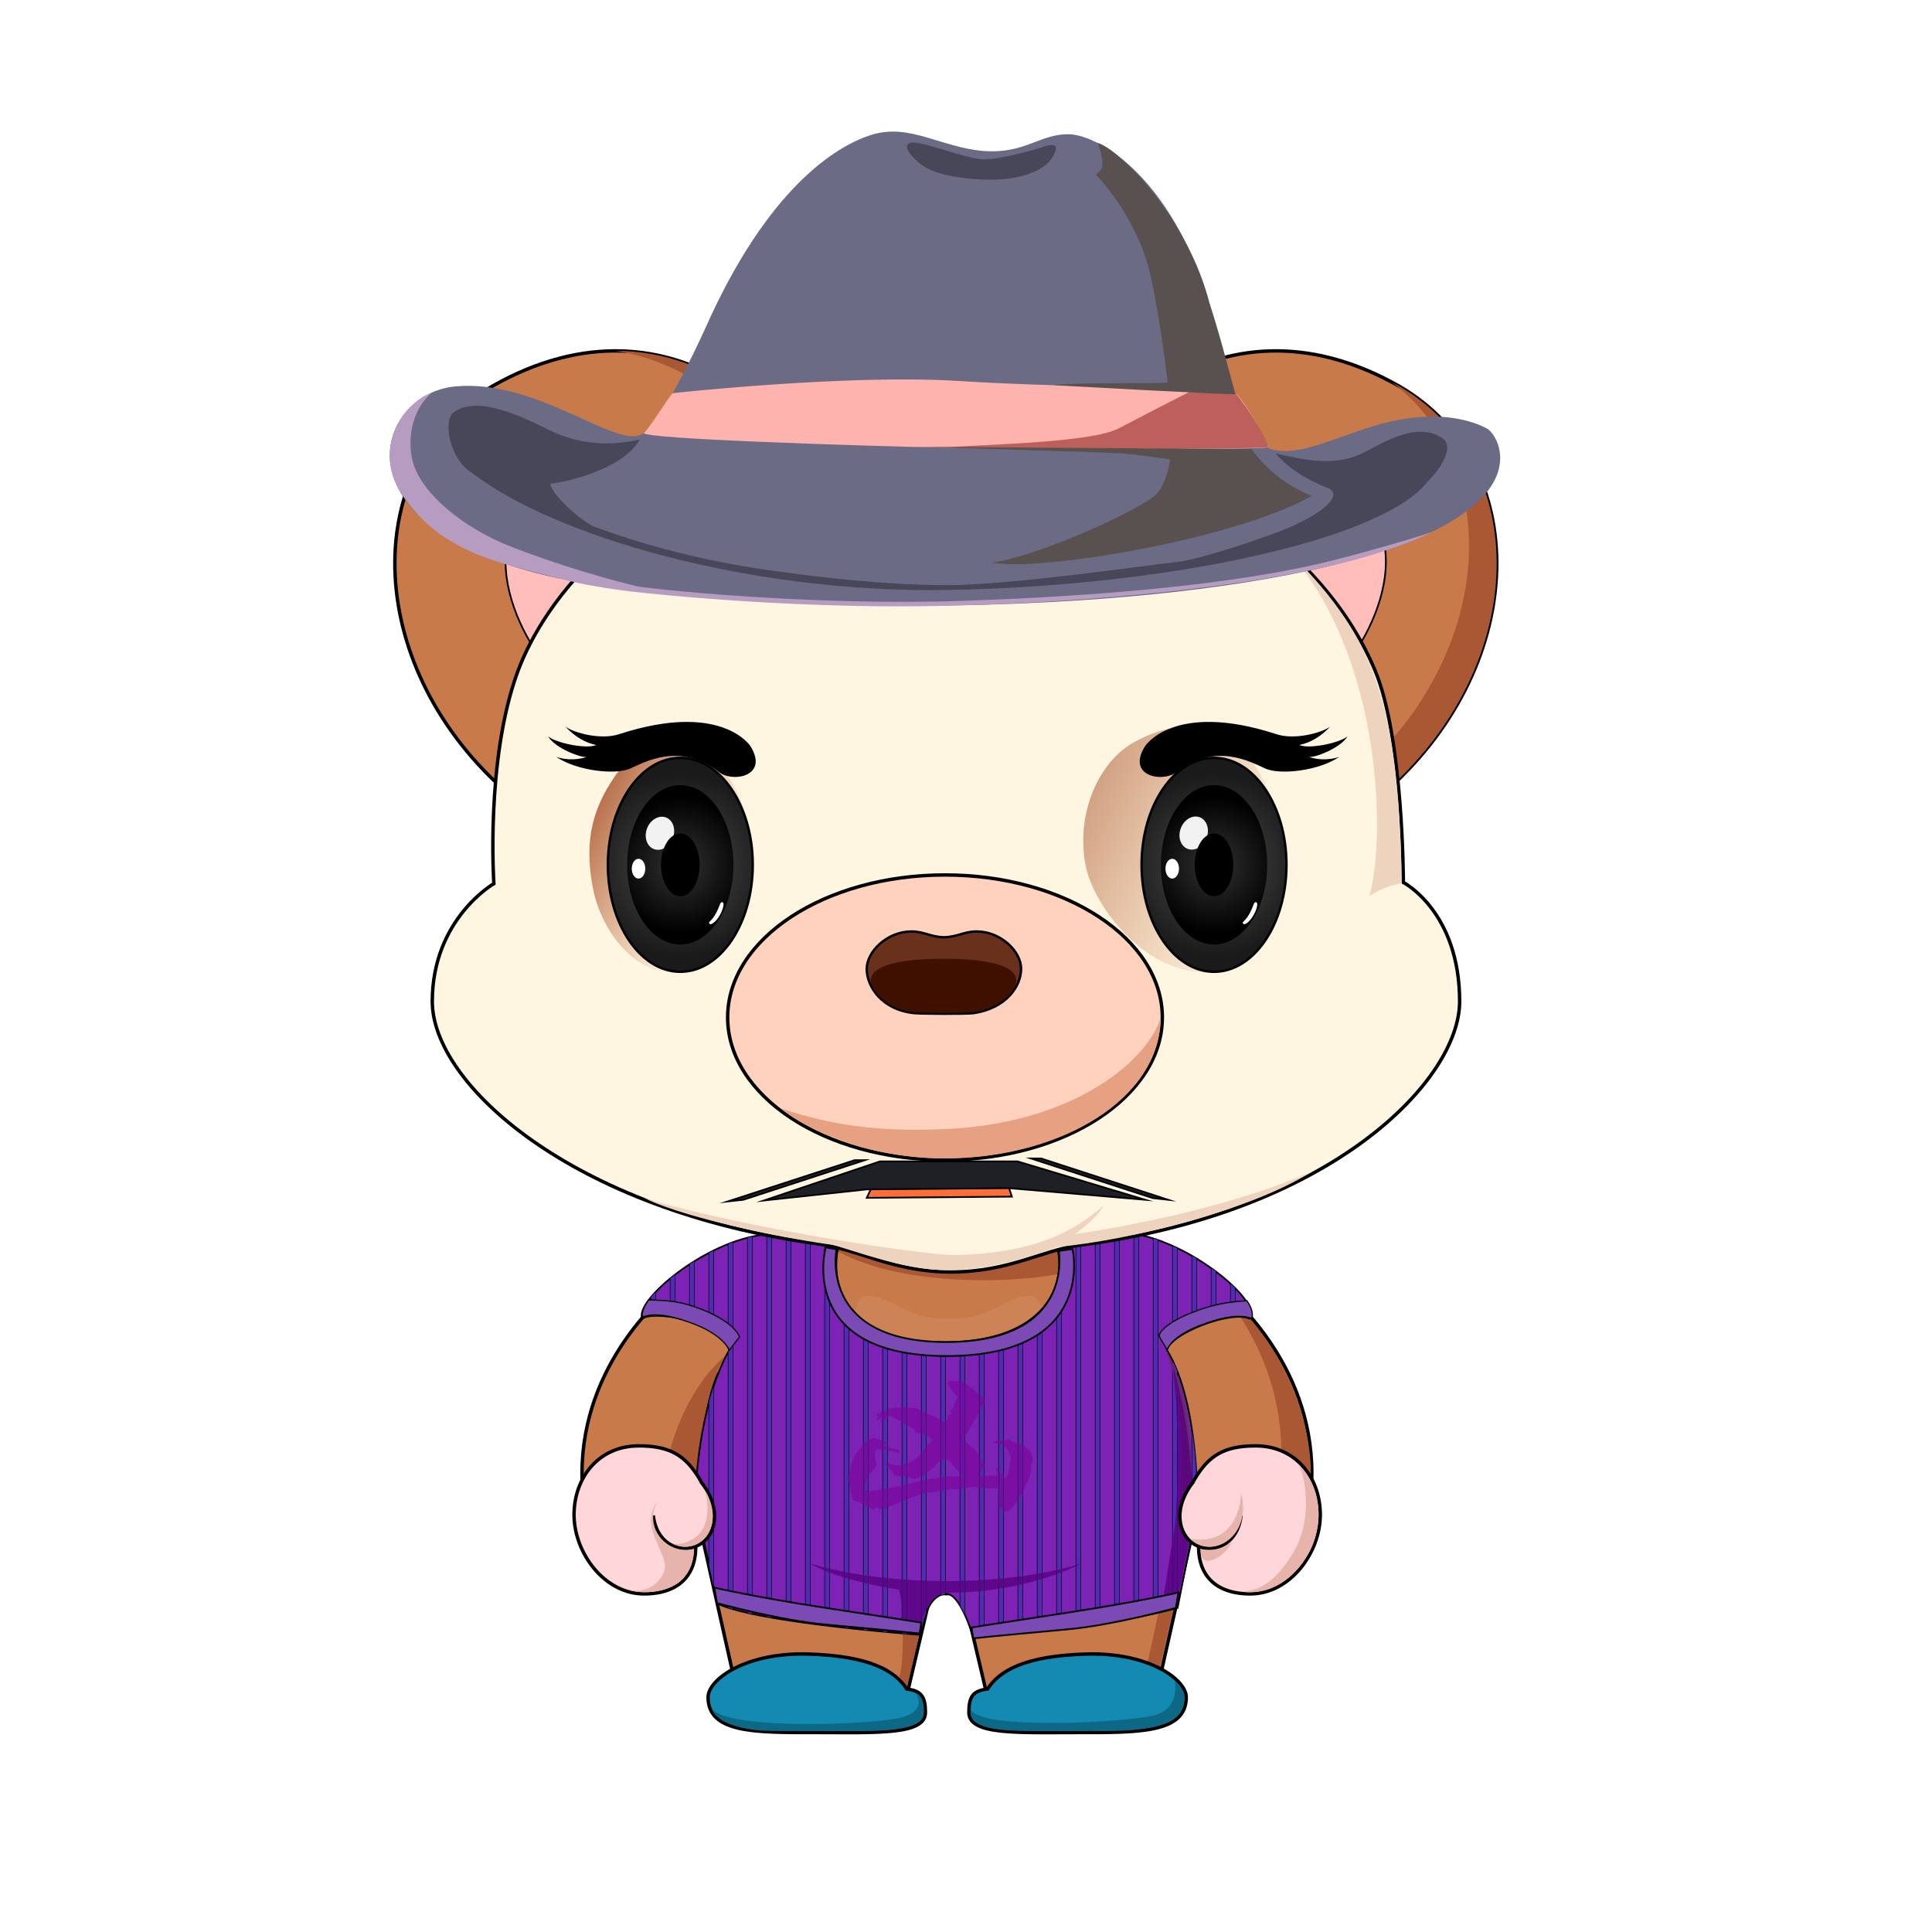 <?xml version="1.0" encoding="utf-8"?>
<svg version="1.0" id="layer_1" xmlns="http://www.w3.org/2000/svg" xmlns:xlink="http://www.w3.org/1999/xlink" x="0px" y="0px" viewBox="0 0 800 800" enable-background="new 0 0 800 800" xml:space="preserve">
<g id="_x31__2_">
	<g id="身体_18_">
		<path fill="#C87A4A" stroke="#000000" stroke-width="1.417" stroke-miterlimit="10" d="M291.3,599.9c0.9-16.5,4-26.1,6.4-31.4
			C293.8,577.2,292.1,589,291.3,599.9l-0.4,14.5c0,9.2,0.5,24.7,0.5,24.7l13.1,58.4l71.6,1.9l9.4-39.9c0,0,3.8,0.4,6.6,0.4
			c2.8,0,6.6-0.4,6.6-0.4l9.4,39.9l71.6-1.9l13.1-58.4c0,0,0.5-15.2,0.5-24.1c0,0-0.2-33.1-6.8-46.5c2.1,3.2,5.8,16.1,6.5,34.5
			l0.4,12c3.6,39.4,49.8,38.6,49.8-5c0-45.3-33.4-74.5-41.8-80c-15.2-10.7-43.5-17.3-43.5-17.3h-65.7H392h-65.7
			c0,0-28.3,6.6-43.5,17.3c-8.4,5.5-41.8,34.7-41.8,80c0,43.8,46.6,44.3,49.8,4.4L291.3,599.9z"/>
		<path opacity="0.1" fill="#FFD2BE" d="M437.7,576.5c-10.9-19-1-39.8-11.4-39.8c-10.4,0-14.2,9.4-33,9.4c-0.1,0-0.7,0-0.8,0
			c-18.8,0-22.6-9.4-33-9.4s-0.5,20.8-11.4,39.8c-22.8,39.7,5.8,74.2,42.6,74.2c0.8,0,3.7,0,4.4,0
			C431.9,650.8,460.5,616.2,437.7,576.5z"/>
		<path fill="#AA5834" d="M335,647.2c0,0,21.3,7.5,57,7.5s56.3-7.5,56.3-7.5s-22.2,12.3-55.9,12.3c-2.9,0-4.9-0.1-7.6-0.3l-9.2,39.1
			l-3.2-4c2.3-7.2,1.4-30.3-0.1-36.2C352.5,655.2,340.1,650.3,335,647.2z"/>
		<path fill="#AA5834" d="M493.4,633l-13.7,59.8l-5.5-1c1.4-4.1,8.4-36.4,12.4-61.3c2.6-37.6-1.1-65.5-1.1-65.5
			C493.8,592.7,494.5,622.4,493.4,633z"/>
		<path fill="#AA5834" d="M542.8,609.5c0,10.4-6.2,31.3-16,29.3c4.2-12,3.7-32.8,3.7-32.8c1.9-45.3-26.9-73.4-26.9-73.4
			C534.1,556.9,542.8,591.9,542.8,609.5z"/>
		<path fill="#AA5834" d="M274.7,616.1c0,5.8-1.1,21.3-7.7,26.7c11.5,0,18.5-11.9,19.9-14.8c3.3-7.1,3.3-18,3.3-18
			c-0.3-34.8,10.2-48.6,10.2-48.6C282,576.8,274.7,606.2,274.7,616.1z"/>
		<path fill="#AA5834" d="M459.6,514.5c-4.6-8.2-28.1-15.9-64-17c-13.9-0.4-69.1-2.1-64.6,6.1c4.9,8.9,20.3,23,61.8,26
			C428.7,532.2,465.3,524.7,459.6,514.5z"/>
	</g>
	<g id="衣服_6_">
		<path fill="#7C22B4" stroke="#000000" stroke-width="0.709" stroke-miterlimit="10" d="M316.9,511.2
			c-24.6,2.3-54.5,27.6-50.9,34.8c4.5-3.4,31.2,0.6,36,13c-10.5,18-14.5,50-13.9,65.4c1,1.2,8.8,39.5,8.8,39.5
			c11.6,5.9,52.1,10.5,84.4,13.1c0,0,1.6-17,10.7-17c5.6,0,10.7,17,10.7,17c38.7-2.2,64-5.6,84.9-11.2l8.1-41
			c0,0,1.3-43.1-12.5-65.8c1.5-6.7,26.2-16.5,34.2-13c5.4-6.4-22.2-30.1-46.1-34.8c-11.1-1.5-33.9,4.1-33.9,4.1
			c4.9,16.3-4.3,40.5-46.7,40.5s-47.2-25.6-43.3-40.5L316.9,511.2z"/>
		<g>
			<defs>
				<path id="SVGID_126_" d="M316.9,511.2c-24.6,2.3-54.5,27.6-50.9,34.8c4.5-3.4,31.2,0.6,36,13c-10.5,18-14.5,50-13.9,65.4
					c1,1.2,8.8,39.5,8.8,39.5c11.6,5.9,52.1,10.5,84.4,13.1c0,0,1.6-17,10.7-17c5.6,0,10.7,17,10.7,17c38.7-2.2,64-5.6,84.9-11.2
					l8.1-41c0,0,1.3-43.1-12.5-65.8c1.5-6.7,26.2-16.5,34.2-13c5.4-6.4-22.2-30.1-46.1-34.8c-11.1-1.5-33.9,4.1-33.9,4.1
					c4.9,16.3-4.3,40.5-46.7,40.5s-47.2-25.6-43.3-40.5L316.9,511.2z"/>
			</defs>
			<clipPath id="SVGID_2_">
				<use xlink:href="#SVGID_126_"  overflow="visible"/>
			</clipPath>
			<g clip-path="url(#SVGID_2_)">
				
					<rect x="269.5" y="496.5" fill="#502CB4" stroke="#000000" stroke-width="0.235" stroke-miterlimit="10" width="2" height="186"/>
				
					<rect x="277.5" y="496.5" fill="#502CB4" stroke="#000000" stroke-width="0.235" stroke-miterlimit="10" width="2" height="186"/>
				
					<rect x="285.5" y="496.5" fill="#502CB4" stroke="#000000" stroke-width="0.235" stroke-miterlimit="10" width="2" height="186"/>
				
					<rect x="293.5" y="496.5" fill="#502CB4" stroke="#000000" stroke-width="0.235" stroke-miterlimit="10" width="2" height="186"/>
				
					<rect x="301.5" y="496.5" fill="#502CB4" stroke="#000000" stroke-width="0.235" stroke-miterlimit="10" width="2" height="186"/>
				
					<rect x="309.5" y="496.5" fill="#502CB4" stroke="#000000" stroke-width="0.235" stroke-miterlimit="10" width="2" height="186"/>
				
					<rect x="317.5" y="496.5" fill="#502CB4" stroke="#000000" stroke-width="0.235" stroke-miterlimit="10" width="2" height="186"/>
				
					<rect x="325.5" y="496.5" fill="#502CB4" stroke="#000000" stroke-width="0.235" stroke-miterlimit="10" width="2" height="186"/>
				
					<rect x="333.5" y="496.5" fill="#502CB4" stroke="#000000" stroke-width="0.235" stroke-miterlimit="10" width="2" height="186"/>
				
					<rect x="341.5" y="496.5" fill="#502CB4" stroke="#000000" stroke-width="0.235" stroke-miterlimit="10" width="2" height="186"/>
				
					<rect x="349.5" y="496.5" fill="#502CB4" stroke="#000000" stroke-width="0.235" stroke-miterlimit="10" width="2" height="186"/>
				
					<rect x="357.5" y="496.5" fill="#502CB4" stroke="#000000" stroke-width="0.235" stroke-miterlimit="10" width="2" height="186"/>
				
					<rect x="365.5" y="496.5" fill="#502CB4" stroke="#000000" stroke-width="0.235" stroke-miterlimit="10" width="2" height="186"/>
				
					<rect x="373.5" y="496.5" fill="#502CB4" stroke="#000000" stroke-width="0.235" stroke-miterlimit="10" width="2" height="186"/>
				
					<rect x="381.5" y="496.5" fill="#502CB4" stroke="#000000" stroke-width="0.235" stroke-miterlimit="10" width="2" height="186"/>
				
					<rect x="389.5" y="496.5" fill="#502CB4" stroke="#000000" stroke-width="0.235" stroke-miterlimit="10" width="2" height="186"/>
				
					<rect x="397.5" y="496.5" fill="#502CB4" stroke="#000000" stroke-width="0.235" stroke-miterlimit="10" width="2" height="186"/>
				
					<rect x="405.5" y="496.5" fill="#502CB4" stroke="#000000" stroke-width="0.235" stroke-miterlimit="10" width="2" height="186"/>
				
					<rect x="413.5" y="496.5" fill="#502CB4" stroke="#000000" stroke-width="0.235" stroke-miterlimit="10" width="2" height="186"/>
				
					<rect x="421.5" y="496.5" fill="#502CB4" stroke="#000000" stroke-width="0.235" stroke-miterlimit="10" width="2" height="186"/>
				
					<rect x="429.5" y="496.5" fill="#502CB4" stroke="#000000" stroke-width="0.235" stroke-miterlimit="10" width="2" height="186"/>
				
					<rect x="437.5" y="496.5" fill="#502CB4" stroke="#000000" stroke-width="0.235" stroke-miterlimit="10" width="2" height="186"/>
				
					<rect x="445.5" y="496.5" fill="#502CB4" stroke="#000000" stroke-width="0.235" stroke-miterlimit="10" width="2" height="186"/>
				
					<rect x="453.5" y="496.5" fill="#502CB4" stroke="#000000" stroke-width="0.235" stroke-miterlimit="10" width="2" height="186"/>
				
					<rect x="461.5" y="496.5" fill="#502CB4" stroke="#000000" stroke-width="0.235" stroke-miterlimit="10" width="2" height="186"/>
				
					<rect x="469.5" y="496.5" fill="#502CB4" stroke="#000000" stroke-width="0.235" stroke-miterlimit="10" width="2" height="186"/>
				
					<rect x="477.5" y="496.5" fill="#502CB4" stroke="#000000" stroke-width="0.235" stroke-miterlimit="10" width="2" height="186"/>
				
					<rect x="485.5" y="496.5" fill="#502CB4" stroke="#000000" stroke-width="0.235" stroke-miterlimit="10" width="2" height="186"/>
				
					<rect x="493.5" y="496.5" fill="#502CB4" stroke="#000000" stroke-width="0.235" stroke-miterlimit="10" width="2" height="186"/>
				
					<rect x="501.5" y="496.5" fill="#502CB4" stroke="#000000" stroke-width="0.235" stroke-miterlimit="10" width="2" height="186"/>
				
					<rect x="509.5" y="496.5" fill="#502CB4" stroke="#000000" stroke-width="0.235" stroke-miterlimit="10" width="2" height="186"/>
			</g>
		</g>
		<path fill="#682873" d="M482.9,559.3c10.9,31.6,4.9,67.2,4.9,67.2l5.2-2.8C493,623.7,496.9,583.2,482.9,559.3z"/>
		<path opacity="0.8" fill="#580080" d="M335,647.2c0,0,21.3,7.5,57,7.5s56.3-7.5,56.3-7.5s-22.2,12.3-55.9,12.3
			c-2.9,0-4.6,1.2-6.2,2.8c-3.8,3.9-5.5,14.2-5.5,14.2l-7-0.6c0.4-3.6,0.1-11.8-1.5-17.7C352.5,655.2,340.1,650.3,335,647.2z"/>
		<path opacity="0.8" fill="#580080" d="M493.4,633l-6.4,33l-6.8,1.8c1.4-4.1,2.4-12.3,6.5-37.2c2.6-37.6-1.1-65.5-1.1-65.5
			C493.8,592.7,494.5,622.4,493.4,633z"/>
		<path fill="#7C4AB4" stroke="#000000" stroke-width="0.709" stroke-miterlimit="10" d="M341.9,516.5c0,0-12.4,45,50.1,45
			s52.1-44.3,52.1-44.3l-5.7,0.8c0,0,6.9,37.7-46.5,37.7s-45.5-38.4-45.5-38.4L341.9,516.5z"/>
		<path fill="#7C4AB4" stroke="#000000" stroke-width="0.709" stroke-miterlimit="10" d="M296.9,663.8c0,0,26,7.2,45.1,8.9
			c30.7,2.8,38.8,3.7,38.8,3.7l0.7-4.5c0,0-11.8-1.9-39.5-6.1c-30.1-4.6-46.2-8.4-46.2-8.4L296.9,663.8z"/>
		<path fill="#7C4AB4" stroke="#000000" stroke-width="0.709" stroke-miterlimit="10" d="M486.9,665.8c0,0-26,7.2-45.1,8.9
			c-30.7,2.8-38.8,3.7-38.8,3.7l-0.7-4.5c0,0,11.8-1.9,39.5-6.1c30.1-4.6,46.2-8.4,46.2-8.4L486.9,665.8z"/>
		<path fill="#7C4AB4" stroke="#000000" stroke-width="0.498" stroke-miterlimit="10" d="M518.2,545.9c-4.8-1.6-10.8-0.8-19,2.1
			c-14.6,5-15.9,11-15.9,11l-3.4-5.8c0,0,0.4-5.1,16.9-10.9c8.8-3.1,14.9-3.3,19.5-3.7C519.2,542.7,518.7,545.5,518.2,545.9z"/>
		<path fill="#7C4AB4" stroke="#000000" stroke-width="0.498" stroke-miterlimit="10" d="M266.1,545.3c4.8-1.6,10.8-0.8,19,2.1
			c14.6,5,16.9,11.7,16.9,11.7l4.2-5.5c0,0-1.7-6.6-18.3-12.4c-8.8-3.1-14.7-2.6-19.3-3C265.8,542.1,265.6,544.8,266.1,545.3z"/>
		<g opacity="0.6">
			<path fill="#7A0097" d="M398.1,571.8l2.4,1.7c1.6,0.9,2.9,2,4,3.1c1.3,0.8,2.1,1.6,2.4,2.6c0.5,0.6,0.8,1,0.8,1.4l-0.8,1.4
				c-0.5,0.6-1.1,1.5-1.6,2.8c-0.3,0.6-0.7,1.4-1.2,2.6c-0.3,0.6-0.5,0.9-0.8,1.1c-0.8,1.1-1.5,2.3-2,3.4c0,0.2-0.3,0.7-0.8,1.4
				c-0.5,0.8-1.1,1.5-1.6,2.3l0.8,1.1c0.5,0.6,1.3,1.3,2.4,2.3c1.3,0.6,2.1,1.3,2.4,2.3c0.5,0.6,0.9,1.3,1.2,2.3
				c0.3,0.2,0.5,0.6,0.8,1.1c0.5,0.8,0.9,1.5,1.2,2.3l-0.4,0.6c-0.3,0.2-0.4,0.4-0.4,0.6c-0.3,0.4-0.4,0.7-0.4,0.9
				c0,0.2-0.1,0.4-0.4,0.6c-0.3,0.6-0.5,1-0.8,1.4h8l-0.8-3.4l0.4,0.3c0.5,0,0.9,0.6,1.2,1.7c0.3,0.4,0.8,0.9,1.6,1.7
				c0.3,0.4,0.5,0.7,0.8,0.9l0.4-1.1c0.5-0.9,0.9-2.3,1.2-4c0-0.2,0-0.5,0-0.9c0.5-1.5,0.7-2.6,0.4-3.1c0-0.2-0.1-0.5-0.4-0.9
				c0-0.6-0.1-0.9-0.4-1.1v-0.3c-0.5-0.9-1.5-1.9-2.8-2.8l-3.2-0.6v-0.6l2.4-0.3c1.6-0.2,2.9-0.3,4-0.3l1.2,0.6
				c0.8,0.2,1.7,0.6,2.8,1.1c1.3,0.2,2.1,0.6,2.4,1.1c0.5,0.4,1.1,0.9,1.6,1.4c0.5,0.4,0.9,1.1,1.2,2.3c0.3,0.8,0.4,1.3,0.4,1.7
				l-0.4,0.9c-0.3,0.2-0.4,1-0.4,2.6c0,1.1-0.3,2.5-0.8,4c-0.3,1.1-0.7,2-1.2,2.6c-0.3,0.2-0.4,0.6-0.4,1.1
				c-0.3,0.4-0.4,0.7-0.4,0.9c-0.3,0.8-0.8,1.7-1.6,2.8c-0.8,0.8-1.2,1.3-1.2,1.7l-0.4,0.9c-0.3,0.4-0.7,0.9-1.2,1.4
				c0,0.2-0.1,0.4-0.4,0.6c-0.5,0.6-0.9,1-1.2,1.4l-0.8,0.3h-0.4c-0.5,0.2-0.9,0.3-1.2,0.3l-0.8-0.9c-0.3-0.6-0.7-1.1-1.2-1.7
				c-0.3-0.6-0.3-1.4,0-2.6c0.5-1.1,0.4-2.6-0.4-4.5h-2.4c-0.5,0-1.3,0-2.4,0c-1.1-0.2-2-0.3-2.8-0.3c-1.9-0.4-3.3-0.4-4.4,0
				c-0.5,0-1.7,0.1-3.6,0.3c1.3-0.2,0.9-0.1-1.2,0.3c-2.1,0-3.9,0.2-5.2,0.6c-0.5,0-1.7,0.1-3.6,0.3c1.3-0.2,0.9-0.1-1.2,0.3
				c-1.9,0-3.3,0.3-4.4,0.9c-0.5,0.2-1.1,0.3-1.6,0.3c-0.5,0.2-1.1,0.4-1.6,0.6c-0.5,0-1.3,0.3-2.4,0.9c-0.3,0.2-0.5,0.3-0.8,0.3
				c-0.5,0.2-1.1,0.4-1.6,0.6c-0.8,0.4-1.5,0.7-2,0.9c-1.1,0.4-2.3,0.9-3.6,1.4c-0.8,0.4-2.1,0.9-4,1.4l-1.6-1.1l-0.8,1.1l-1.6-0.6
				c-0.3-0.2-0.7-0.4-1.2-0.6c-0.3-0.2-0.7-0.4-1.2-0.6c-0.3-0.2-0.9-0.6-2-1.1c-1.1-0.4-2-0.8-2.8-1.1l-0.4-1.1
				c-0.3-0.4-0.4-0.9-0.4-1.7c-0.3-0.8-0.4-1.3-0.4-1.7c0-0.4-0.1-0.9-0.4-1.7c0-0.6-0.1-1.1-0.4-1.7l-0.4-1.4
				c0-0.4,0.1-0.7,0.4-0.9c0.3-0.2,0.4-0.7,0.4-1.4c0.3-0.4,0.4-0.8,0.4-1.1c0-0.4,0.1-0.9,0.4-1.7c0-0.4,0.1-0.9,0.4-1.4
				c0-0.2,0.1-0.5,0.4-0.9c0-0.6,0.1-0.9,0.4-1.1c0-0.2,0.1-0.5,0.4-0.9c0-0.2,0.1-0.4,0.4-0.6c0.3-0.2,0.5-0.5,0.8-0.9
				c0-0.2,0.1-0.4,0.4-0.6c0.5-0.6,1.2-1.3,2-2.3c0.5-1.1,2-2,4.4-2.6l1.6,0.6c1.1,0.2,2.1,0.6,3.2,1.1v0.6l-1.6,0.6l1.2,0.6
				c0.8,0.2,1.7,0.5,2.8,0.9c1.1,0,2.1,0.3,3.2,0.9v1.1l-2-0.6c-0.8-0.6-3.3-0.9-7.6-1.1l-0.4,1.1c-0.3,0.6-0.3,1.6,0,3.1
				c0.3,1.1,0.4,1.9,0.4,2.3l-0.4,0.9c-0.3,0.4-0.7,0.9-1.2,1.4c0,0.2-0.1,0.4-0.4,0.6c-0.3,0-0.7,0.6-1.2,1.7
				c-0.3,0.8-0.7,1.7-1.2,2.8c-0.3,0.8-0.4,1.8-0.4,3.1l1.2,0.3c0.8,0,2.1-0.1,4-0.3c1.9-0.6,3.6-0.9,5.2-0.9
				c1.6-0.4,3.1-0.7,4.4-0.9c1.3-0.6,2.8-0.9,4.4-1.1c1.6-0.6,3.2-0.9,4.8-1.1c1.6-0.6,3.1-0.9,4.4-0.9c1.3-0.4,2.8-0.6,4.4-0.6
				c0.8-0.2,1.7-0.3,2.8-0.3c0.5,0,2.4,0,5.6,0l-1.6-1.1c-0.8-0.9-1.6-1.8-2.4-2.6c-0.8-1.1-1.3-1.8-1.6-2c-0.3-0.4-0.9-0.9-2-1.7
				l-0.8,0.3c-0.5,0-1.2,0.4-2,1.1c-0.8,0.6-1.5,1.2-2,2c-0.5,0.6-1.2,1.1-2,1.7c-0.8,0.4-1.5,0.9-2,1.4c-0.3,0.4-0.8,0.8-1.6,1.1
				c0.8-0.4,0.5-0.3-0.8,0.3c-0.3,0-0.7,0.1-1.2,0.3c-0.5,0.2-0.9,0.3-1.2,0.3l-2.4-1.1h-2c-1.1,0-2.3-0.2-3.6-0.6l-0.4-0.9
				c-0.3-0.6-0.7-1-1.2-1.4c-0.3-0.6-0.7-0.9-1.2-1.1c-0.3-0.4-0.4-0.9-0.4-1.7l2,0.6c0.3,0,0.7,0.1,1.2,0.3
				c0.5,0.2,0.9,0.3,1.2,0.3h0.8c0.5-0.2,1.1-0.3,1.6-0.3c1.3-0.4,2.4-0.7,3.2-0.9c0.8-0.6,1.6-1.1,2.4-1.7c0.3-0.2,0.7-0.5,1.2-0.9
				c0.3-0.6,0.5-0.9,0.8-1.1c0-0.2,0.3-0.6,0.8-1.1c0.5-0.4,0.8-0.7,0.8-0.9c0.3-0.8,1.3-1.9,3.2-3.4l-0.8-0.9
				c-0.3-0.6-1.1-1-2.4-1.4c-1.1-0.6-2.4-0.9-4-1.1v-1.1l-1.6-0.9c-0.5-0.2-1.1-0.6-1.6-1.1c-0.8-0.4-1.5-0.7-2-0.9
				c-0.8-0.6-2.1-1.3-4-2.3c0.3,0.2-0.1,0-1.2-0.6l-4,2.8l0.8-2.3l-2.4,1.7l0.8-1.7l-0.8-1.1l1.6-0.6c1.1-0.6,2-0.9,2.8-1.1
				c0.8-0.6,1.9-0.9,3.2-0.9c1.3-0.2,2.4-0.3,3.2-0.3c0.8,0,2,0.1,3.6,0.3c1.6,0,2.8,0.3,3.6,0.9c0.8,0.4,1.9,0.9,3.2,1.4
				c0.3,0.2,0.7,0.4,1.2,0.6c1.1,0.4,1.7,0.7,2,0.9c0.5,0,1.7,0.8,3.6,2.3l1.6-1.7V586l1.6-0.6l-0.8-1.1l0.4-0.3
				c0.5-0.4,0.9-0.9,1.2-1.7c0-0.4,0.1-0.9,0.4-1.4c0.5-0.9,0.9-1.9,1.2-2.8l-0.8-0.6c0-0.2-0.3-0.5-0.8-0.9
				c-0.5-0.4-0.8-0.7-0.8-0.9c-0.3-0.4-0.5-0.9-0.8-1.4c-0.3-0.6-0.5-1-0.8-1.4l0.8-1.1H398.1z"/>
		</g>
	</g>
	<g id="脚_33_">
		<g id="脚_35_">
			<path fill="#128AB2" stroke="#000000" stroke-width="1.417" stroke-miterlimit="10" d="M401.2,709.1c0,9.4,20.1,8.3,45,8.3
				s45,0.4,45-14.6c0-7.4-15.6-18.6-41.2-17.9s-36.2,6.9-41.1,14.5C402.7,700.1,401.2,702.7,401.2,709.1z"/>
			<path fill="#0D6886" d="M486.4,696c0,0,2.5,10.7-7.5,14s-76.4,6.8-77-2.8c-0.7,6.2,4,9.3,21.6,9.5c6.2,0,37.1,0,37.1,0
				s24.1,0.4,28.3-8C492.3,701.7,489.3,698.7,486.4,696z"/>
		</g>
		<g id="脚_34_">
			<path fill="#128AB2" stroke="#000000" stroke-width="1.417" stroke-miterlimit="10" d="M383.2,709.1c0,9.4-20.1,8.3-45,8.3
				s-45,0.4-45-14.6c0-7.4,15.6-18.6,41.2-17.9s36.2,6.9,41.1,14.5C381.6,700.1,383.2,702.7,383.2,709.1z"/>
			<path fill="#0D6886" d="M379,701c0,0,5.3,6.6-4.8,9.9s-73.1,5.8-79.4-3.4c1.8,5.8,12.4,8.9,22.7,9.2c6.2,0.2,37.1,0,37.1,0
				s21.9,0.9,26.5-4.4C383.6,710.2,382.8,702.1,379,701z"/>
		</g>
	</g>
	<g id="手_41_">
		<g id="手_43_">
			<g id="左手_30_">
				<path fill="#FFD6DA" stroke="#000000" stroke-width="1.417" stroke-miterlimit="10" d="M497.2,632.8
					c-3.6,16.8,3.9,27.2,20.5,27.2c16.6,0,29-17.2,29-32.7c0-15.5-10.2-28.6-26.8-28.6c-12.7,0-19.4,3.8-25.4,14.1
					C490.7,619.7,498,629.3,497.2,632.8z"/>
				<path fill="#FFD6DA" stroke="#000000" stroke-width="1.417" stroke-miterlimit="10" d="M513.9,627.5
					c-1.5,13-12.7,16.2-19.6,11.8c-6.1-3.8-9.1-14.5,0-25.9"/>
			</g>
			<path fill="#E6B4AA" d="M513.9,618.2c0,0,0,22.3-21,19C501.5,645.9,518.7,636.7,513.9,618.2z"/>
			<path fill="#E6B4AA" d="M509.8,638.2c0,0-3.7,4.8-12.5,3.3C496.4,651.7,509.4,643.2,509.8,638.2z"/>
			<path fill="#E6B4AA" d="M537.9,606.6c2.8,5.9,5.8,23.3-2.8,37c-6,9.5-11.9,15.1-21.2,15.5c16.1,2.1,24.9-10.8,27.2-14.6
				C546.7,635.9,549.6,618.5,537.9,606.6z"/>
		</g>
		<g id="手_42_">
			<g id="左手_29_">
				<path fill="#FFD6DA" stroke="#000000" stroke-width="1.417" stroke-miterlimit="10" d="M287.2,632.8
					c3.6,16.8-3.9,27.2-20.5,27.2s-29-17.2-29-32.7c0-15.5,10.2-28.6,26.8-28.6c12.7,0,19.4,3.8,25.4,14.1
					C293.8,619.7,286.4,629.3,287.2,632.8z"/>
				<path fill="#FFD6DA" stroke="#000000" stroke-width="1.417" stroke-miterlimit="10" d="M270.5,627.5
					c1.5,13,12.8,16.2,19.6,11.8c6.1-3.8,9.1-14.5,0-25.9"/>
			</g>
			<path fill="#E6B4AA" d="M291.4,616.4c1.5,2.4,2.9,11.3-0.7,17.3c-1.8,3-7.3,6.4-12.2,5.5c6.1,3.2,12.8,0.3,15.3-5.2
				C297.3,626.6,292.9,618.2,291.4,616.4z"/>
			<path fill="#E6B4AA" d="M272.3,621.6c-8,10.9,4.5,21.2,2.9,28.4c-0.8,3.5-5.9,10.4-15,8.3c7.4,2.5,19.4,0.3,23.5-5.7
				c1.1-1.6,3.4-4.2,3.7-11.2C276.6,644.1,266.1,632.9,272.3,621.6z"/>
		</g>
	</g>
	<g id="耳朵_44_">
		<g id="耳朵_51_">
			<path fill="#C87A4A" stroke="#000000" stroke-width="1.417" stroke-miterlimit="10" d="M341.7,208.4
				c-4.2-24.9-60.1-92.9-138.2-48.3C149,192,149.8,274,208.3,326.7L341.7,208.4z"/>
			<path fill="#AA5834" d="M254.9,145.3c43,6.6,70.9,44.8,73.8,62.1l13,1C338.5,189.4,305.2,145.3,254.9,145.3z"/>
			<path fill="#FFBEBA" stroke="#000000" stroke-width="0.709" stroke-miterlimit="10" d="M229.5,277.8c-5-0.4-41.5-52.2-2-77.4
				c38.8-24.8,76.6,15.4,76,22.4L229.5,277.8z"/>
		</g>
		<g id="耳朵_45_">
			<path fill="#C87A4A" stroke="#000000" stroke-width="1.417" stroke-miterlimit="10" d="M441.5,208.4
				c4.2-24.9,60.1-92.9,138.2-48.3c54.6,31.9,53.8,113.9-4.8,166.6L441.5,208.4z"/>
			<path fill="#AA5834" d="M579.7,160.1c-1.1-0.6-2.2-1.2-3.3-1.8C622.1,193,619,268,565,317.9l9.9,8.7
				C633.5,274,634.2,192,579.7,160.1z"/>
			<path fill="#FFBEBA" stroke="#000000" stroke-width="0.709" stroke-miterlimit="10" d="M553.7,277.8c5-0.4,41.5-52.2,2-77.4
				c-38.8-24.8-76.6,15.4-76,22.4L553.7,277.8z"/>
		</g>
	</g>
	<g id="面部_13_">
		<path id="面部_14_" fill="#FFF6E1" stroke="#000000" stroke-width="1.417" stroke-miterlimit="10" d="M214.3,278.3
			c11.2-30.5,46.9-77.2,129.7-100c36.3-10,61.8-8.8,96.6,0.5c41.8,11.2,105.2,42.4,128.8,98.9c11.7,28,11.7,87.7,11.7,87.7
			s23.3,12,23.3,49.3c0,32.5-52.7,87.4-157.3,100.9c-15.4,2-29.3,11.1-53.3,11.1s-38-9.3-54.8-11.6C236.1,501,179,448.5,179,414.7
			c0-34.2,25.5-48.8,25.5-48.8S201,314.7,214.3,278.3z"/>
		<path fill="#EED4BE" d="M532.7,227.5c34.8,34.5,46.6,60.2,47.7,138.2c0,0-7.3,1.1-13.4,5.4C573.9,347.5,572.5,271,532.7,227.5z"/>
		<path fill="#EED4BE" d="M267,496.2c18.9,9.2,64.8,17.7,77.4,19.2c6.4,1.4,29.4,10.5,47,10.5s30.2-3.9,46.7-9.6
			c29.3-2.6,80.2-15.3,104.8-31c-30.3,13.1-68.9,21.4-97.6,25.7c3.7-3.3,8.2-5.9,11.8-11.9c-15.7,13.9-34.1,19.9-61.5,20.6
			C384.7,519.9,312,509.5,267,496.2z"/>
	</g>
	<g id="鼻子_6_">
		<ellipse fill="#FFD2BE" stroke="#000000" stroke-width="1.417" stroke-miterlimit="10" cx="391.3" cy="421.3" rx="90" ry="59"/>
		<path fill="#E6A082" d="M392,467.5c-28.1,1.3-47.3-1.5-68.3-8.4c6.1,6,32.9,20.6,67.2,20.6c48.4,0,89.7-24.6,89.7-58.4
			C475.8,438.2,445.9,465,392,467.5z"/>
		<g id="鼻子_7_">
			<path fill="#69301B" stroke="#000000" stroke-miterlimit="10" d="M404.4,385.7c-5.2,0-8,2.3-13.5,2.4c-5.5-0.1-8.3-2.4-13.5-2.4
				c-10,0-18.5,8.3-18.5,15.5c0,7.3,6.2,16.9,19.6,18.3c3.1,0.3,22,0.4,24.7,0c13.3-2,19.6-11,19.6-18.3
				C422.9,394,414.4,385.7,404.4,385.7z"/>
			<path fill="#3F1000" d="M420.8,406c0,4.5-6.4,10.1-14,12.3c-4.9,1.4-10,1-16.5,1c-5.7,0-10.3,0.4-14.8-0.7
				c-8.7-2.1-14.9-8.3-14.9-12.6c0-6.6,13.4-9,30-9S420.8,399.3,420.8,406z"/>
		</g>
	</g>
	<g id="眼睛_1_">
		<linearGradient id="SVGID_2_" gradientUnits="userSpaceOnUse" x1="443.192" y1="327.158" x2="530.435" y2="368.58">
			<stop  offset="0" style="stop-color:#AA5834;stop-opacity:0.6"/>
			<stop  offset="1" style="stop-color:#C87A4A;stop-opacity:0"/>
		</linearGradient>
		<path fill="url(#SVGID_2_)" d="M524.7,326.7c17.5,42.8,2.8,76.1-24.6,76.1s-47.7-28.8-50.6-44.6c-4-20.6,4.9-42.7,20.5-51.1
			C489.5,296.5,512.7,297.3,524.7,326.7z"/>
		<linearGradient id="SVGID_3_" gradientUnits="userSpaceOnUse" x1="237.011" y1="334.159" x2="297.466" y2="365.299">
			<stop  offset="0" style="stop-color:#AA5834"/>
			<stop  offset="1" style="stop-color:#C87A4A;stop-opacity:0"/>
		</linearGradient>
		<path fill="url(#SVGID_3_)" d="M304.6,326.7c20.7,41.4-1.1,75.1-24.6,76.1c-18.5,0.8-31.7-19.4-34.5-35.2
			c-4-20.6,0.4-34.5,11-48.8C264.4,308,291.7,300.7,304.6,326.7z"/>
		<g id="眼睛_3_">
			<radialGradient id="SVGID_4_" cx="281.673" cy="358.107" r="37.851" gradientUnits="userSpaceOnUse">
				<stop  offset="0" style="stop-color:#4D4D4D"/>
				<stop  offset="1" style="stop-color:#1A1A1A"/>
			</radialGradient>
			<ellipse fill="url(#SVGID_4_)" stroke="#000000" stroke-miterlimit="10" cx="281.7" cy="358.1" rx="30" ry="44.3"/>
			
				<radialGradient id="SVGID_5_" cx="260.182" cy="358.107" r="28.178" gradientTransform="matrix(0.985 0 0 1 25.373 0)" gradientUnits="userSpaceOnUse">
				<stop  offset="0" style="stop-color:#333333"/>
				<stop  offset="1" style="stop-color:#000000"/>
			</radialGradient>
			<ellipse fill="url(#SVGID_5_)" cx="281.7" cy="358.1" rx="22" ry="33"/>
			
				<ellipse transform="matrix(0.361 -0.933 0.933 0.361 -147.298 475.264)" fill="#F2F2F2" cx="273.1" cy="345.1" rx="7" ry="5.7"/>
			<ellipse cx="281.7" cy="358.1" rx="8" ry="13"/>
			<path fill="#FFFFFF" d="M298.1,378.9c-1.4,2.5-3.6,4.4-4.3,3.6c-0.8-0.8,0.9-0.9,2.7-4.4c1.9-3.5,1.5-4.6,2.6-4.5
				C300.1,373.7,299.5,376.4,298.1,378.9z"/>
			<ellipse fill="#FFFFFF" cx="264.4" cy="359.7" rx="2.8" ry="4.1"/>
		</g>
		<g id="眼睛_2_">
			<radialGradient id="SVGID_6_" cx="502.673" cy="358.107" r="37.851" gradientUnits="userSpaceOnUse">
				<stop  offset="0" style="stop-color:#4D4D4D"/>
				<stop  offset="1" style="stop-color:#1A1A1A"/>
			</radialGradient>
			<ellipse fill="url(#SVGID_6_)" stroke="#000000" stroke-miterlimit="10" cx="502.7" cy="358.1" rx="30" ry="44.3"/>
			
				<radialGradient id="SVGID_7_" cx="484.53" cy="358.107" r="28.178" gradientTransform="matrix(0.985 0 0 1 25.373 0)" gradientUnits="userSpaceOnUse">
				<stop  offset="0" style="stop-color:#333333"/>
				<stop  offset="1" style="stop-color:#000000"/>
			</radialGradient>
			<ellipse fill="url(#SVGID_7_)" cx="502.7" cy="358.1" rx="22" ry="33"/>
			
				<ellipse transform="matrix(0.361 -0.933 0.933 0.361 -6.062 681.368)" fill="#F2F2F2" cx="494.1" cy="345.1" rx="7" ry="5.7"/>
			<ellipse cx="502.7" cy="358.1" rx="8" ry="13"/>
			<path fill="#FFFFFF" d="M519.1,378.9c-1.4,2.5-3.6,4.4-4.3,3.6c-0.8-0.8,0.9-0.9,2.7-4.4c1.9-3.5,1.5-4.6,2.6-4.5
				C521.1,373.7,520.5,376.4,519.1,378.9z"/>
			<ellipse fill="#FFFFFF" cx="485.4" cy="359.7" rx="2.8" ry="4.1"/>
		</g>
	</g>
	<g id="眉毛">
		<path d="M474.2,308.9c0,0,11.9-18.6,54-5c7.7,2.7,18.9-0.4,22.6-3c-5.7,5.9-10.3,7-12.8,7.6c4.3,1.8,16.8-0.9,20-3.6
			c-3.1,5.1-14.2,9.1-16.1,8.5c2.8,1,7.7,1.7,12.7,0c-8.8,5.9-24.5,7.5-30.5,4.9c-6-2.6-20.8-11.4-37.3,1.7
			C480.7,324.1,466.4,321.1,474.2,308.9z"/>
		<path d="M310.7,308.9c0,0-11.9-18.6-54-5c-7.7,2.7-18.9-0.4-22.6-3c5.7,5.9,10.3,7,12.8,7.6c-4.3,1.8-16.8-0.9-20-3.6
			c3.1,5.1,14.2,9.1,16.1,8.5c-2.8,1-7.7,1.7-12.7,0c8.8,5.9,24.5,7.5,30.5,4.9c6-2.6,20.8-11.4,37.3,1.7
			C304.1,324.1,318.4,321.1,310.7,308.9z"/>
	</g>
	<g id="嘴巴">
		<polygon id="嘴巴_3_" fill="#FF6D39" stroke="#000000" stroke-width="0.709" stroke-miterlimit="10" points="419,495.5 
			358.9,496 364.4,484.4 415.3,484.4 		"/>
		<polygon id="嘴巴_12_" fill="#1F1F26" stroke="#000000" stroke-width="0.709" stroke-miterlimit="10" points="474.2,496.8 
			418,492 358.9,492.5 316.3,497.1 364.4,480.9 421.3,480.9 		"/>
		<g>
			<polygon fill="#1F1F26" stroke="#000000" stroke-width="0.709" stroke-miterlimit="10" points="358.1,480.4 353.9,480.4 
				301.3,497.5 307.8,496.8 			"/>
		</g>
		<g>
			<polygon fill="#1F1F26" stroke="#000000" stroke-width="0.709" stroke-miterlimit="10" points="426.9,479.7 431.1,479.7 
				483.7,496.8 477.3,496.1 			"/>
		</g>
	</g>
	<g id="头发_7_">
		<path fill="#C87A4A" stroke="#000000" stroke-width="1.417" stroke-miterlimit="10" d="M364.8,196.7
			c-26.6-6.4-37.6-38.8-23.1-58.7c-3.2,16.8,9.8,36.2,37.8,33.6"/>
		<path fill="#AA5834" d="M340.5,141.2c0,0-1.2,8.3,0.4,14.6c2.3,8.7,10.2,15.5,10.2,15.5s-6.1,0.6-8.9-2.4c0.3,0.6,4.9,4.7,5.9,5.3
			c12.1,7.9,23.3,8.5,23.3,8.5s-8.9,1.1-14.9-0.6c6.7,4.3,21.7,4.9,21.7,4.9s-4.8,2.7-9.9,1.4c6.3,2.5,15.9,3.4,22.8,1.7l-14.4-17.4
			C371.2,173.3,340.9,171.3,340.5,141.2z"/>
		<path fill="#C87A4A" stroke="#000000" stroke-width="1.417" stroke-miterlimit="10" d="M445.2,180.1c-16.5-4.2-20.3-24.4-6-27.6
			c-14.9-3.3-21.7,16.3-17.7,21.8c-13.6-1-48-22.5-40.8-55.3c-13,15.5-24.8,68.8,30.3,77.7"/>
		<path fill="#AA5834" d="M400.3,184.9c-23.7-12-27.2-38.2-20.8-62.1c-4.5,32.1,32,54.1,47.5,53.1c-4-5.5-4.3-18,8.8-23
			c-10.9,5.4-7.1,23.8,9.3,28c0,0-7.1,0.9-18.1-5c0,1.1,15.7,9,15.7,9l-21.8-8.9l20.7,13.1l-15-3l6.8,5l-17.1-6.9l22.3,14.4
			L400.3,184.9z"/>
	</g>
	<g id="帽子_5_">
		<path fill="#6C6B86" d="M616.1,177.7c0,0-15-9.9-43.4-2.4c-18.7,5-34.4,14.2-46.4,10.7c-5.5-2.7-16.2-20.2-20.7-41.5
			C491,74.9,455.1,56,442.9,55.6s-18.4,8.3-35.8,6.9c-17.4-1.5-30.4-11.4-45.8-6.8c-15.4,4.6-43.7,22.8-69.1,79.9
			c-4.7,10.5-19.6,41.2-25.8,43.8c-10.4,7.6-43.2-22.6-77.9-19.4c-34.6,3.2-54.2,64.6,57.4,82.2c76.5,12.1,216.2,13.2,304.5-7.8
			C638.8,213.3,621.7,181.5,616.1,177.7z"/>
		<path fill="#484759" d="M377.1,59.1c3.9-1.1,23.3,6.9,30.4,6.9s21.3-4.2,23.3-4.8s9.2-3.7,5.3,3.4c-4.3,7.8-17.5,9.8-25.2,9.8
			c-10.2,0-23.4-1.5-29.8-6.5C377.5,65,373.2,60.2,377.1,59.1z"/>
		<path fill="#484759" d="M597.7,181.8c-11.4-8.6-27.8,3.5-34.9,6.5c-11.3,4.8-23.3,2-34.5-0.5c7.4,8.9,19.5,13.5,22,14.5
			c3.5,1.4,3.3,7-14,15c-12.3,5.7-41.1,14.6-48.1,15.3c-9.4,0.9-68.3,9.6-95.7,9.7c-31.2,0-65.1-4.9-78.2-6.8
			c-14.5-2.2-39.6-6.9-67.4-17.1c-7.2-2.7-19.8-15.3-18.9-18.2c3.2,0.1,29.8-5.2,36.9-18.2c-11.2,2.6-23.4,2.2-34.8-2.7
			c-7.1-3-30.8-17.1-42.2-8.6c-4.7,3.5-1.6,19.6,7.4,25c34.1,26.5,115.5,50,197.2,48.6c93.7-1.7,181.1-21.3,198.9-45.2
			C597.8,192.9,601.6,184.8,597.7,181.8z"/>
		<path fill="#FEB3AE" d="M278.6,162.8c0,0,72.5-8,119.2-5c46.7,3,110,2.2,114,5.4c4,3.1,13.7,21,13.5,22s-94.8,1-132.6,0.2
			c-37.5-0.8-125.7-3.6-126.1-6.1C269.3,176.9,277.1,163.9,278.6,162.8z"/>
		<path fill="#B79CC1" d="M179,162.4c-14.9,6.1-23.1,25.4-13.5,40.8c16.3,26.2,42.9,30.1,66.3,36.4c9.4,2.5,20.8,4.3,30.9,5.5
			c6.2,0.7,72.3,7.9,136.7,5.5c39.1-0.9,106.3-5.6,152.3-16.5c14.5-3.4,32.4-9.1,40.9-13.7c-6,2.2-33.1,10-46.7,13.1
			c-46.2,10.6-109.2,14-147.3,15.3c-64,2.2-130.9-5.1-135.1-6.1c-18.3-4.4-38.3-11-51.8-16.3c-19.8-7.7-36.8-21.8-40.6-34.6
			C169.1,185.3,168.7,171.3,179,162.4z"/>
		<path fill="#BD605B" d="M511.7,163.2c1.7,1.1,13.3,18.2,13.5,22c-5.9,0.8-106.4,1.3-135.5,0.1c20.1-1.3,62-2.1,73.3-7.8
			c4.7-2.4,27.8-14.6,31.8-16.2C499.4,161.5,510,162.1,511.7,163.2z"/>
		<path fill="#595050" d="M454.6,59.2c9.1,2.7,37.3,31,46.3,66.6c5.3,16,9.8,35.4,10.8,37.4c-1.6,0.4-75.5-3.7-75.5-3.7
			c11.9-1.4,45.3-0.4,47.3-1.2c-0.8-6.9-3.8-29.8-7.2-44.7c-4-17.7-15.4-34.1-22.7-41.4C456.8,70.3,457.7,68.4,454.6,59.2z"/>
		<path fill="#595050" d="M518.3,186c0,0,8.9,13.4,24.9,19.3c-31.3,17.9-111.8,31.4-132.2,27.7c21.4-3.5,64.1-23.2,68.6-29.2
			c3.1-4.2,4.3-9.6,4.9-13.5c-2.1-0.4-13.5-2.1-20.8-2.6c-7.4-0.5-84-2.7-84-2.7L518.3,186z"/>
	</g>
</g>
</svg>